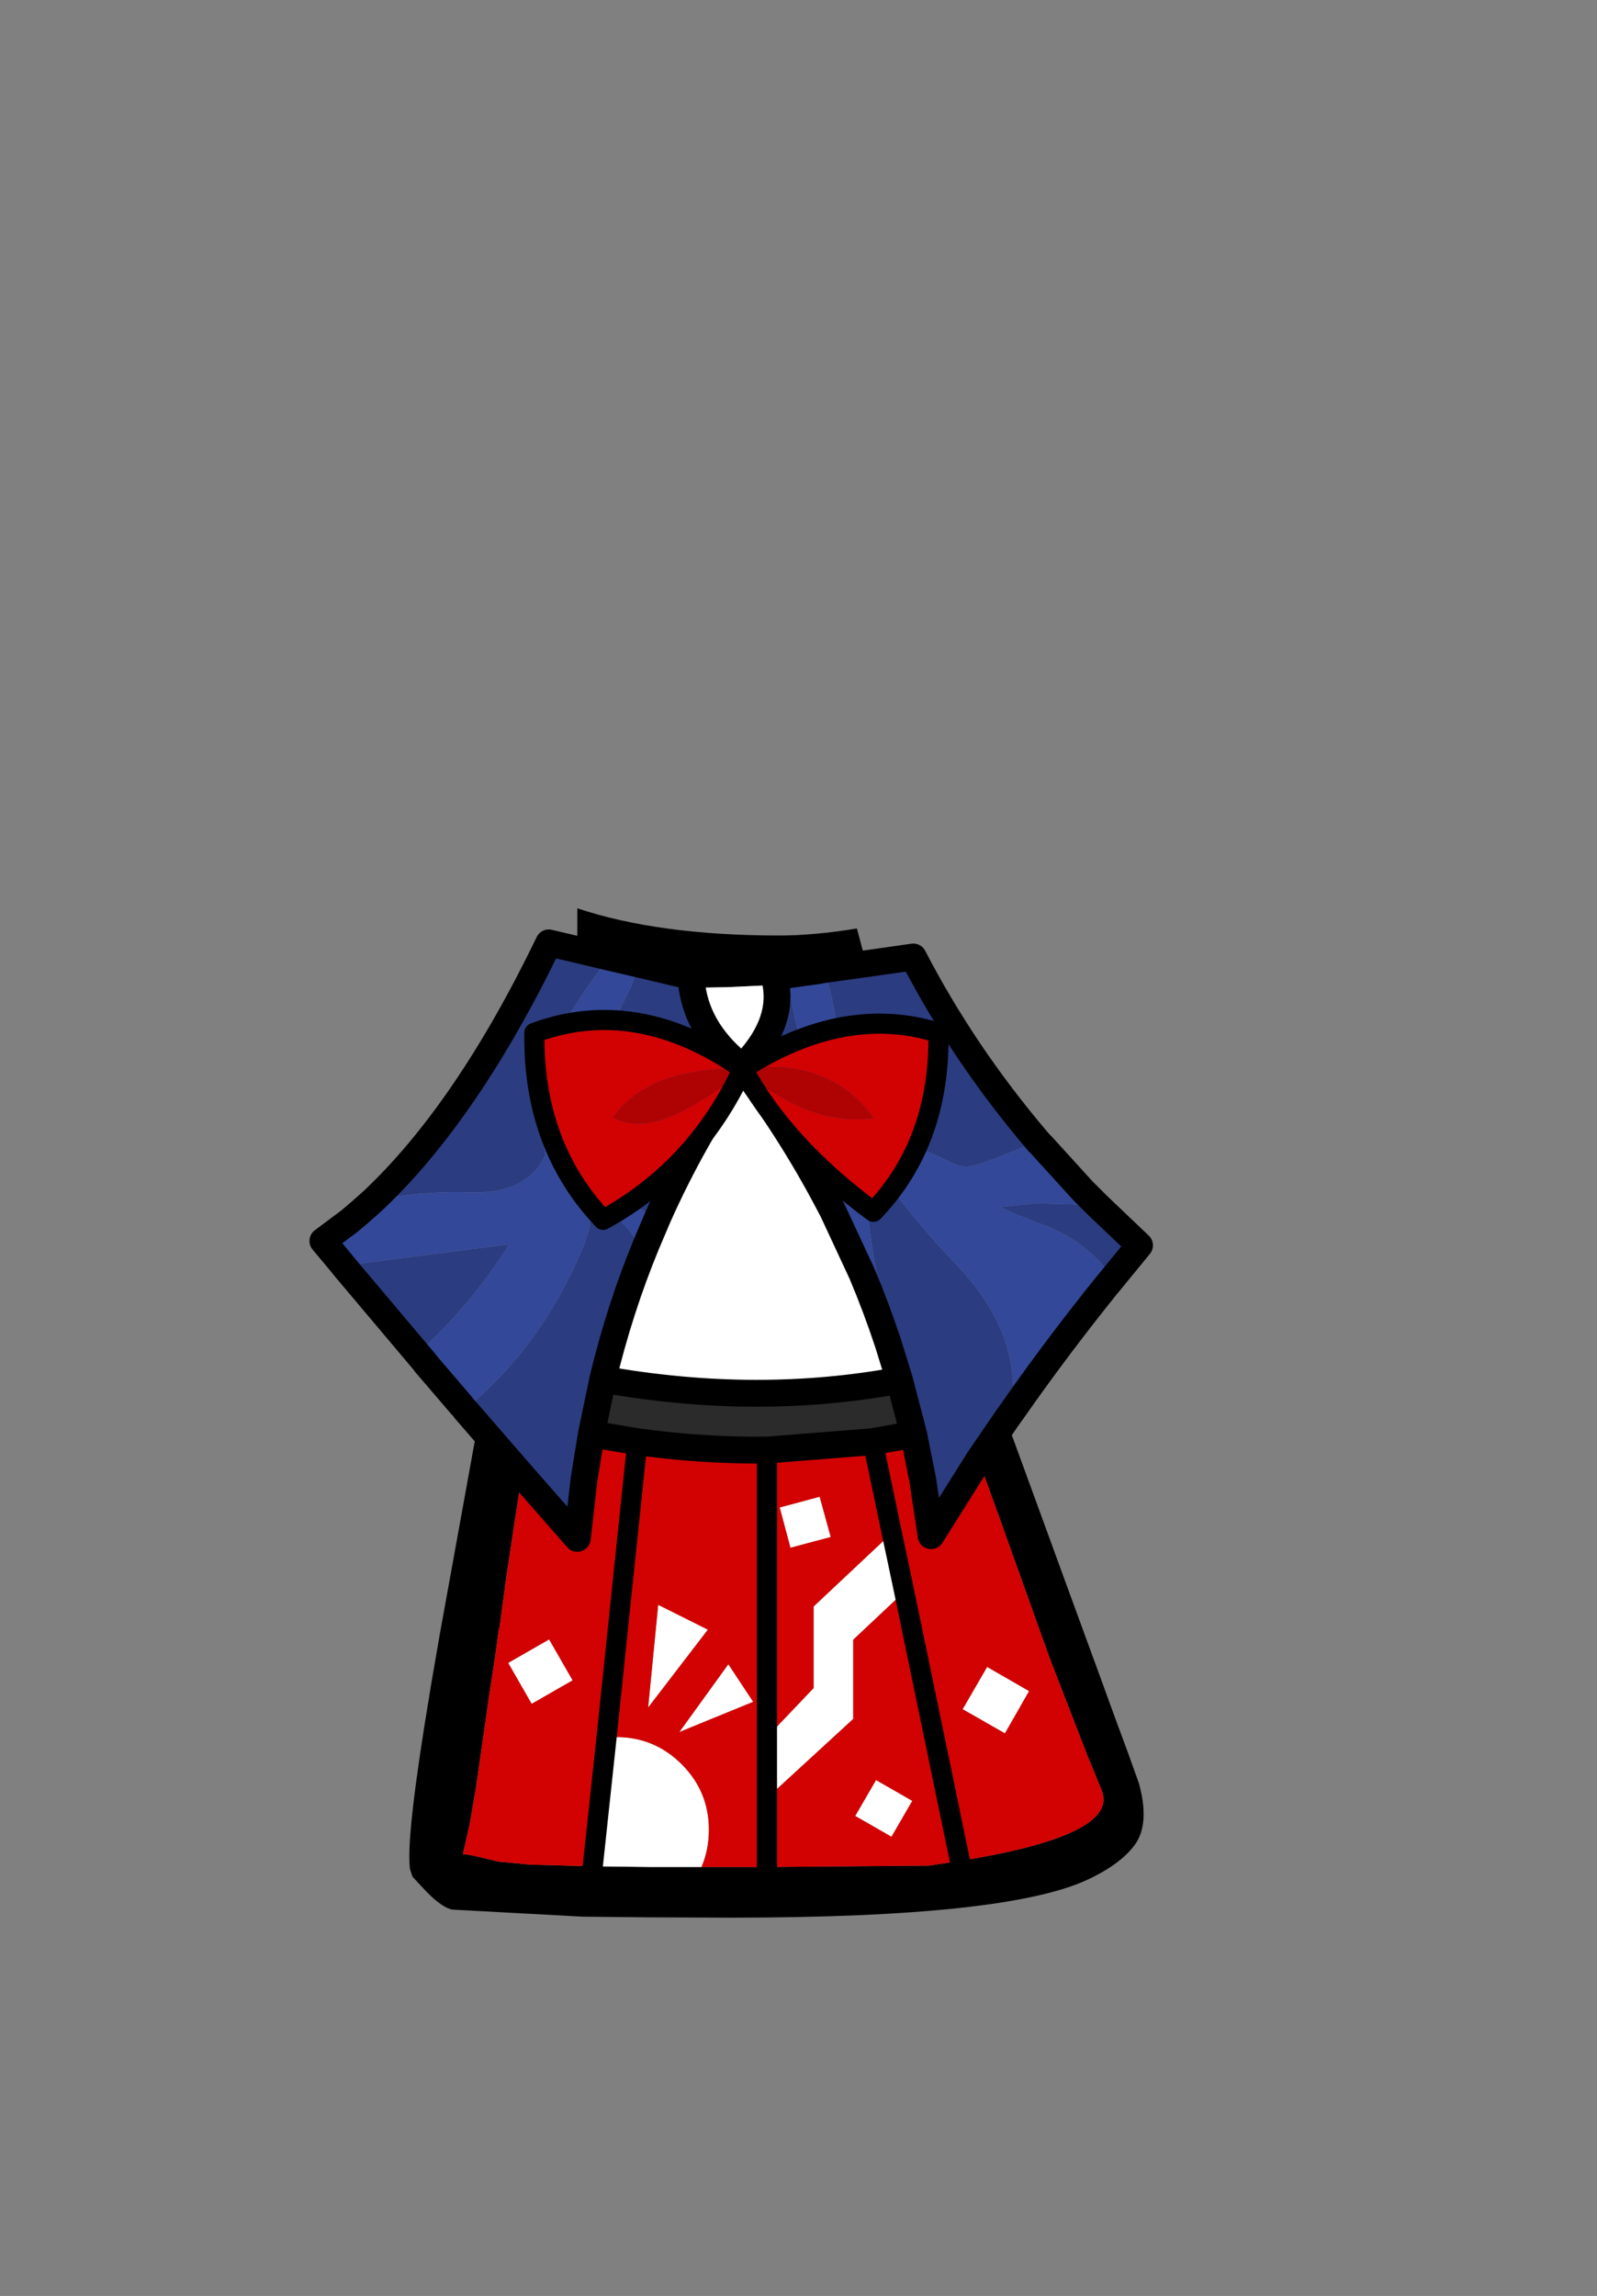<?xml version="1.0" encoding="UTF-8" standalone="no"?>
<svg xmlns:xlink="http://www.w3.org/1999/xlink" height="342.0px" width="237.9px" xmlns="http://www.w3.org/2000/svg">
  <rect width="100%" height="100%" fill="#808080" stroke="none"/>
  <g transform="matrix(1, 0, 0, 1, 118.05, 273.9)">
    <use height="150.35" transform="matrix(1.0, 0.0, 0.0, 1.0, -71.95, -138.6)" width="125.65" xlink:href="#shape0"/>
  </g>
  <defs>
    <g id="shape0" transform="matrix(1, 0, 0, 1, 71.95, 138.6)">
      <path d="M4.5 -129.45 L4.05 -129.35 -2.7 -128.4 -2.45 -127.25 -3.35 -127.15 -9.75 -126.85 -12.75 -126.8 -14.95 -126.8 -15.1 -128.45 -23.55 -130.45 -27.0 -131.25 -32.05 -132.45 -32.05 -138.6 Q-19.9 -134.55 -2.0 -134.55 3.25 -134.55 9.6 -135.6 L11.0 -130.35 4.5 -129.45 M24.95 3.3 Q48.85 -0.55 46.05 -7.25 L44.3 -11.55 44.25 -11.6 44.15 -11.85 38.65 -26.05 38.25 -27.1 30.5 -48.75 30.35 -49.1 30.35 -49.15 28.4 -54.55 27.75 -56.45 31.85 -62.45 32.25 -61.3 41.4 -36.25 45.7 -24.5 47.9 -18.45 49.95 -12.9 51.6 -8.3 Q52.6 -4.7 52.2 -2.15 51.95 -0.55 51.2 0.6 49.2 3.6 44.15 6.0 32.15 11.75 -9.15 11.75 L-21.25 11.7 -21.5 11.7 -31.3 11.6 -50.65 10.55 Q-52.15 10.3 -54.55 7.85 L-56.6 5.65 -56.95 4.6 -57.0 4.3 Q-57.55 -0.6 -54.05 -21.6 L-53.85 -22.85 -52.65 -29.8 -52.55 -30.4 -52.05 -33.15 -46.95 -61.3 -46.85 -61.7 -40.3 -54.15 -40.65 -51.95 -41.5 -46.5 -42.8 -37.8 -42.8 -37.75 -43.65 -31.45 -43.7 -31.5 -43.7 -31.45 -43.85 -30.4 -44.35 -26.8 -45.25 -20.95 -45.55 -18.75 -47.2 -7.3 -48.05 -2.35 -49.1 2.3 -49.05 2.3 Q-48.6 2.2 -43.8 3.4 L-39.1 3.85 -29.75 4.1 -21.25 4.2 -13.55 4.2 -3.8 4.2 -3.3 4.2 20.3 4.0 24.95 3.3" fill="#000000" fill-rule="evenodd" stroke="none"/>
      <path d="M4.05 -129.35 L4.0 -129.2 3.85 -129.25 2.65 -129.0 Q0.85 -129.0 -0.45 -127.9 L-0.35 -127.3 -0.25 -126.8 -0.25 -125.35 Q1.3 -115.85 6.2 -107.8 L6.3 -107.3 Q7.75 -101.0 5.1 -95.25 -0.3 -105.45 -7.45 -114.95 -1.4 -121.1 -2.45 -127.25 L-2.7 -128.4 4.05 -129.35 M14.25 -73.8 Q14.15 -76.7 13.45 -79.8 10.95 -90.85 10.65 -101.65 L17.45 -93.45 Q20.65 -89.45 24.25 -85.7 34.4 -75.2 32.6 -63.5 L31.85 -62.45 27.75 -56.45 20.65 -45.15 19.4 -53.5 18.05 -60.25 15.95 -68.3 14.25 -73.8 M47.65 -83.45 Q46.45 -85.5 44.2 -87.45 41.1 -90.15 37.1 -91.55 33.9 -92.7 31.0 -94.1 L33.8 -94.4 36.25 -94.65 45.4 -94.4 51.7 -88.4 47.65 -83.45 M36.45 -104.0 Q32.05 -101.9 27.45 -100.4 25.5 -99.75 23.8 -100.65 20.85 -102.15 18.15 -103.05 12.8 -108.2 8.9 -114.95 6.9 -118.4 6.4 -122.35 5.8 -126.5 4.5 -129.45 L11.0 -130.35 18.0 -131.35 Q25.45 -116.95 36.45 -104.0 M-28.25 -68.45 L-29.95 -60.3 -31.05 -53.5 -32.05 -44.75 -40.3 -54.15 -46.85 -61.7 -48.8 -63.95 Q-37.3 -73.4 -31.25 -88.0 -29.5 -92.15 -29.95 -96.55 -28.6 -94.5 -26.3 -92.6 -23.45 -90.25 -22.3 -87.2 L-21.75 -88.6 Q-25.75 -78.9 -28.25 -68.45 M-54.7 -70.9 L-66.55 -84.95 -63.9 -85.75 -42.6 -88.5 -42.2 -88.55 Q-47.9 -79.45 -55.85 -72.3 L-54.75 -71.0 -54.7 -70.9 M-62.55 -95.0 Q-48.5 -108.2 -36.3 -133.45 L-32.05 -132.45 -27.0 -131.25 -27.25 -131.3 Q-32.15 -125.15 -35.95 -118.0 -39.4 -111.45 -37.25 -104.15 -36.9 -103.0 -36.8 -101.85 -39.55 -96.0 -47.9 -96.3 -55.45 -96.55 -62.55 -95.0 M-23.55 -130.45 L-15.1 -128.45 -14.95 -126.8 Q-13.95 -120.0 -7.45 -114.95 -14.85 -104.3 -20.05 -92.6 L-20.2 -92.65 Q-26.0 -94.75 -28.3 -100.3 L-30.15 -105.15 Q-29.55 -116.2 -24.5 -126.0 -23.0 -128.85 -23.55 -130.45" fill="#2b3c80" fill-rule="evenodd" stroke="none"/>
      <path d="M5.1 -95.25 Q7.75 -101.0 6.3 -107.3 L6.2 -107.8 Q1.3 -115.85 -0.25 -125.35 L-0.25 -126.8 -0.35 -127.3 -0.45 -127.9 Q0.85 -129.0 2.65 -129.0 L3.85 -129.25 4.0 -129.2 4.05 -129.35 4.5 -129.45 Q5.8 -126.5 6.4 -122.35 6.9 -118.4 8.9 -114.95 12.8 -108.2 18.15 -103.05 20.85 -102.15 23.8 -100.65 25.5 -99.75 27.45 -100.4 32.05 -101.9 36.45 -104.0 L36.8 -103.6 37.2 -103.2 43.25 -96.55 44.35 -95.45 45.4 -94.4 36.25 -94.65 33.8 -94.4 31.0 -94.1 Q33.9 -92.7 37.1 -91.55 41.1 -90.15 44.2 -87.45 46.45 -85.5 47.65 -83.45 L46.5 -82.05 Q40.25 -74.25 34.75 -66.55 L32.6 -63.5 Q34.4 -75.2 24.25 -85.7 20.65 -89.45 17.45 -93.45 L10.65 -101.65 Q10.95 -90.85 13.45 -79.8 14.15 -76.7 14.25 -73.8 12.5 -79.1 10.35 -84.2 L6.0 -93.55 5.1 -95.25 M-48.8 -63.95 L-49.3 -64.55 -54.7 -70.85 -54.7 -70.9 -54.75 -71.0 -55.85 -72.3 Q-47.9 -79.45 -42.2 -88.55 L-42.6 -88.5 -63.9 -85.75 -66.55 -84.95 -67.4 -86.0 -69.95 -89.05 -66.0 -92.0 Q-64.55 -93.2 -63.05 -94.55 L-62.55 -95.0 Q-55.45 -96.55 -47.9 -96.3 -39.55 -96.0 -36.8 -101.85 -36.9 -103.0 -37.25 -104.15 -39.4 -111.45 -35.95 -118.0 -32.15 -125.15 -27.25 -131.3 L-27.0 -131.25 -23.55 -130.45 Q-23.0 -128.85 -24.5 -126.0 -29.55 -116.2 -30.15 -105.15 L-28.3 -100.3 Q-26.0 -94.75 -20.2 -92.65 L-20.05 -92.6 -20.75 -90.95 -21.75 -88.6 -22.3 -87.2 Q-23.45 -90.25 -26.3 -92.6 -28.6 -94.5 -29.95 -96.55 -29.5 -92.15 -31.25 -88.0 -37.3 -73.4 -48.8 -63.95" fill="#334899" fill-rule="evenodd" stroke="none"/>
      <path d="M44.35 -95.45 L43.25 -96.55 43.3 -96.55 44.35 -95.45" fill="#3e57b9" fill-rule="evenodd" stroke="none"/>
      <path d="M5.1 -95.25 L6.0 -93.55 10.35 -84.2 Q12.5 -79.1 14.25 -73.8 L15.95 -68.3 Q-5.3 -64.35 -28.25 -68.45 -25.75 -78.9 -21.75 -88.6 L-20.75 -90.95 -20.05 -92.6 Q-14.85 -104.3 -7.45 -114.95 -13.95 -120.0 -14.95 -126.8 L-12.75 -126.8 -9.75 -126.85 -3.35 -127.15 -2.45 -127.25 Q-1.4 -121.1 -7.45 -114.95 -0.3 -105.45 5.1 -95.25 M14.8 -45.55 L16.65 -36.8 9.05 -29.65 9.05 -17.85 -3.8 -6.05 -3.8 -15.15 3.15 -22.45 3.15 -34.6 14.8 -45.55 M9.35 -3.4 L12.45 -8.75 17.85 -5.65 14.75 -0.3 9.35 -3.4 M31.65 -15.7 L25.35 -19.3 29.0 -25.6 35.25 -22.0 31.65 -15.7 M5.7 -44.95 L-0.3 -43.35 -1.9 -49.35 4.05 -50.95 5.7 -44.95 M-29.75 4.1 L-27.7 -15.05 -26.25 -15.15 Q-20.55 -15.15 -16.5 -11.1 -12.45 -7.05 -12.45 -1.35 -12.45 1.65 -13.55 4.2 L-21.25 4.2 -29.75 4.1 M-12.6 -31.15 L-21.5 -19.55 -20.0 -34.85 -12.6 -31.15 M-38.85 -20.1 L-42.35 -26.2 -36.25 -29.7 -32.75 -23.6 -38.85 -20.1 M-16.85 -15.9 L-9.55 -26.0 -5.85 -20.4 -16.85 -15.9" fill="#ffffff" fill-rule="evenodd" stroke="none"/>
      <path d="M18.05 -60.25 L11.95 -59.15 -3.8 -57.9 Q-13.3 -57.8 -23.1 -59.15 L-29.95 -60.3 -28.25 -68.45 Q-5.3 -64.35 15.95 -68.3 L18.05 -60.25" fill="#2b2b2b" fill-rule="evenodd" stroke="none"/>
      <path d="M11.95 -59.15 L18.05 -60.25 19.4 -53.5 20.65 -45.15 27.75 -56.45 28.4 -54.55 30.35 -49.15 30.35 -49.1 30.5 -48.75 38.25 -27.1 38.65 -26.05 44.15 -11.85 44.25 -11.6 44.3 -11.55 46.05 -7.25 Q48.85 -0.55 24.95 3.3 L16.65 -36.8 24.95 3.3 20.3 4.0 -3.3 4.2 -3.8 4.2 -3.8 -6.05 -3.8 4.2 -13.55 4.2 Q-12.45 1.65 -12.45 -1.35 -12.45 -7.05 -16.5 -11.1 -20.55 -15.15 -26.25 -15.15 L-27.7 -15.05 -29.75 4.1 -39.1 3.85 -43.8 3.4 Q-48.6 2.2 -49.05 2.3 L-49.1 2.3 -48.05 -2.35 -47.2 -7.3 -45.55 -18.75 -45.25 -20.95 -44.35 -26.8 -43.85 -30.4 -43.7 -31.45 -43.65 -31.45 -42.8 -37.75 -42.8 -37.8 -41.5 -46.5 -40.65 -51.95 -40.3 -54.15 -32.05 -44.75 -31.05 -53.5 -29.95 -60.3 -23.1 -59.15 Q-13.3 -57.8 -3.8 -57.9 L11.95 -59.15 14.8 -45.55 11.95 -59.15 M16.65 -36.8 L14.8 -45.55 3.15 -34.6 3.15 -22.45 -3.8 -15.15 -3.8 -6.05 9.05 -17.85 9.05 -29.65 16.65 -36.8 M5.7 -44.95 L4.05 -50.95 -1.9 -49.35 -0.3 -43.35 5.7 -44.95 M31.65 -15.7 L35.25 -22.0 29.0 -25.6 25.35 -19.3 31.65 -15.7 M9.35 -3.4 L14.75 -0.3 17.85 -5.65 12.45 -8.75 9.35 -3.4 M-23.1 -59.15 L-27.7 -15.05 -23.1 -59.15 M-38.85 -20.1 L-32.75 -23.6 -36.25 -29.7 -42.35 -26.2 -38.85 -20.1 M-12.6 -31.15 L-20.0 -34.85 -21.5 -19.55 -12.6 -31.15 M-16.85 -15.9 L-5.85 -20.4 -9.55 -26.0 -16.85 -15.9 M-3.8 -15.15 L-3.8 -57.9 -3.8 -15.15" fill="#d20202" fill-rule="evenodd" stroke="none"/>
      <path d="M5.1 -95.25 L6.0 -93.55 10.35 -84.2 Q12.5 -79.1 14.25 -73.8 M32.6 -63.5 L34.75 -66.55 Q40.25 -74.25 46.5 -82.05 L47.65 -83.45 M45.4 -94.4 L44.35 -95.45 43.25 -96.55 37.2 -103.2 36.8 -103.6 36.45 -104.0 M4.05 -129.35 L-2.7 -128.4 -2.45 -127.25 Q-1.4 -121.1 -7.45 -114.95 -0.3 -105.45 5.1 -95.25 M11.0 -130.35 L18.0 -131.35 Q25.45 -116.95 36.45 -104.0 M4.5 -129.45 L11.0 -130.35 M45.4 -94.4 L51.7 -88.4 47.65 -83.45 M18.05 -60.25 L11.95 -59.15 M27.75 -56.45 L20.65 -45.15 19.4 -53.5 18.05 -60.25 15.95 -68.3 Q-5.3 -64.35 -28.25 -68.45 L-29.95 -60.3 -23.1 -59.15 Q-13.3 -57.8 -3.8 -57.9 L11.95 -59.15 M15.95 -68.3 L14.25 -73.8 M-46.85 -61.7 L-48.8 -63.95 M-49.3 -64.55 L-54.7 -70.85 -54.7 -70.9 -66.55 -84.95 -67.4 -86.0 -69.95 -89.05 -66.0 -92.0 Q-64.55 -93.2 -63.05 -94.55 L-62.55 -95.0 Q-48.5 -108.2 -36.3 -133.45 L-32.05 -132.45 -27.0 -131.25 -23.55 -130.45 -15.1 -128.45 -14.95 -126.8 Q-13.95 -120.0 -7.45 -114.95 M32.6 -63.5 L31.85 -62.45 27.75 -56.45 M-20.05 -92.6 Q-14.85 -104.3 -7.45 -114.95 M-20.05 -92.6 L-20.75 -90.95 -21.75 -88.6 Q-25.75 -78.9 -28.25 -68.45 M-29.95 -60.3 L-31.05 -53.5 -32.05 -44.75 -40.3 -54.15 M-46.85 -61.7 L-40.3 -54.15" fill="none" stroke="#000000" stroke-linecap="round" stroke-linejoin="round" stroke-width="4.0"/>
      <path d="M11.95 -59.15 L14.8 -45.55 16.65 -36.8 24.95 3.3 M-3.8 -6.05 L-3.8 4.2 M-29.75 4.1 L-27.7 -15.05 -23.1 -59.15 M-3.8 -15.15 L-3.8 -6.05 M-3.8 -57.9 L-3.8 -15.15" fill="none" stroke="#000000" stroke-linecap="round" stroke-linejoin="round" stroke-width="3.0"/>
      <path d="M12.05 -93.4 Q-1.3 -103.3 -7.4 -114.7 -14.2 -99.9 -28.2 -92.2 -38.65 -103.2 -38.45 -120.05 -23.2 -125.7 -7.4 -114.7 7.8 -124.45 21.75 -120.05 22.0 -103.75 12.05 -93.4 M-7.4 -114.7 Q-21.35 -115.0 -26.75 -107.45 -19.95 -103.8 -7.4 -114.7 2.4 -106.0 12.15 -107.35 5.4 -116.5 -7.4 -114.7" fill="#d20202" fill-rule="evenodd" stroke="none"/>
      <path d="M-7.4 -114.7 Q-19.95 -103.8 -26.75 -107.45 -21.35 -115.0 -7.4 -114.7 5.4 -116.5 12.15 -107.35 2.4 -106.0 -7.4 -114.7" fill="#af0303" fill-rule="evenodd" stroke="none"/>
      <path d="M12.05 -93.4 Q-1.3 -103.3 -7.4 -114.7 -14.2 -99.9 -28.2 -92.2 -38.65 -103.2 -38.45 -120.05 -23.2 -125.7 -7.4 -114.7 7.8 -124.45 21.75 -120.05 22.0 -103.75 12.05 -93.4" fill="none" stroke="#000000" stroke-linecap="round" stroke-linejoin="round" stroke-width="3.0"/>
    </g>
  </defs>
</svg>
